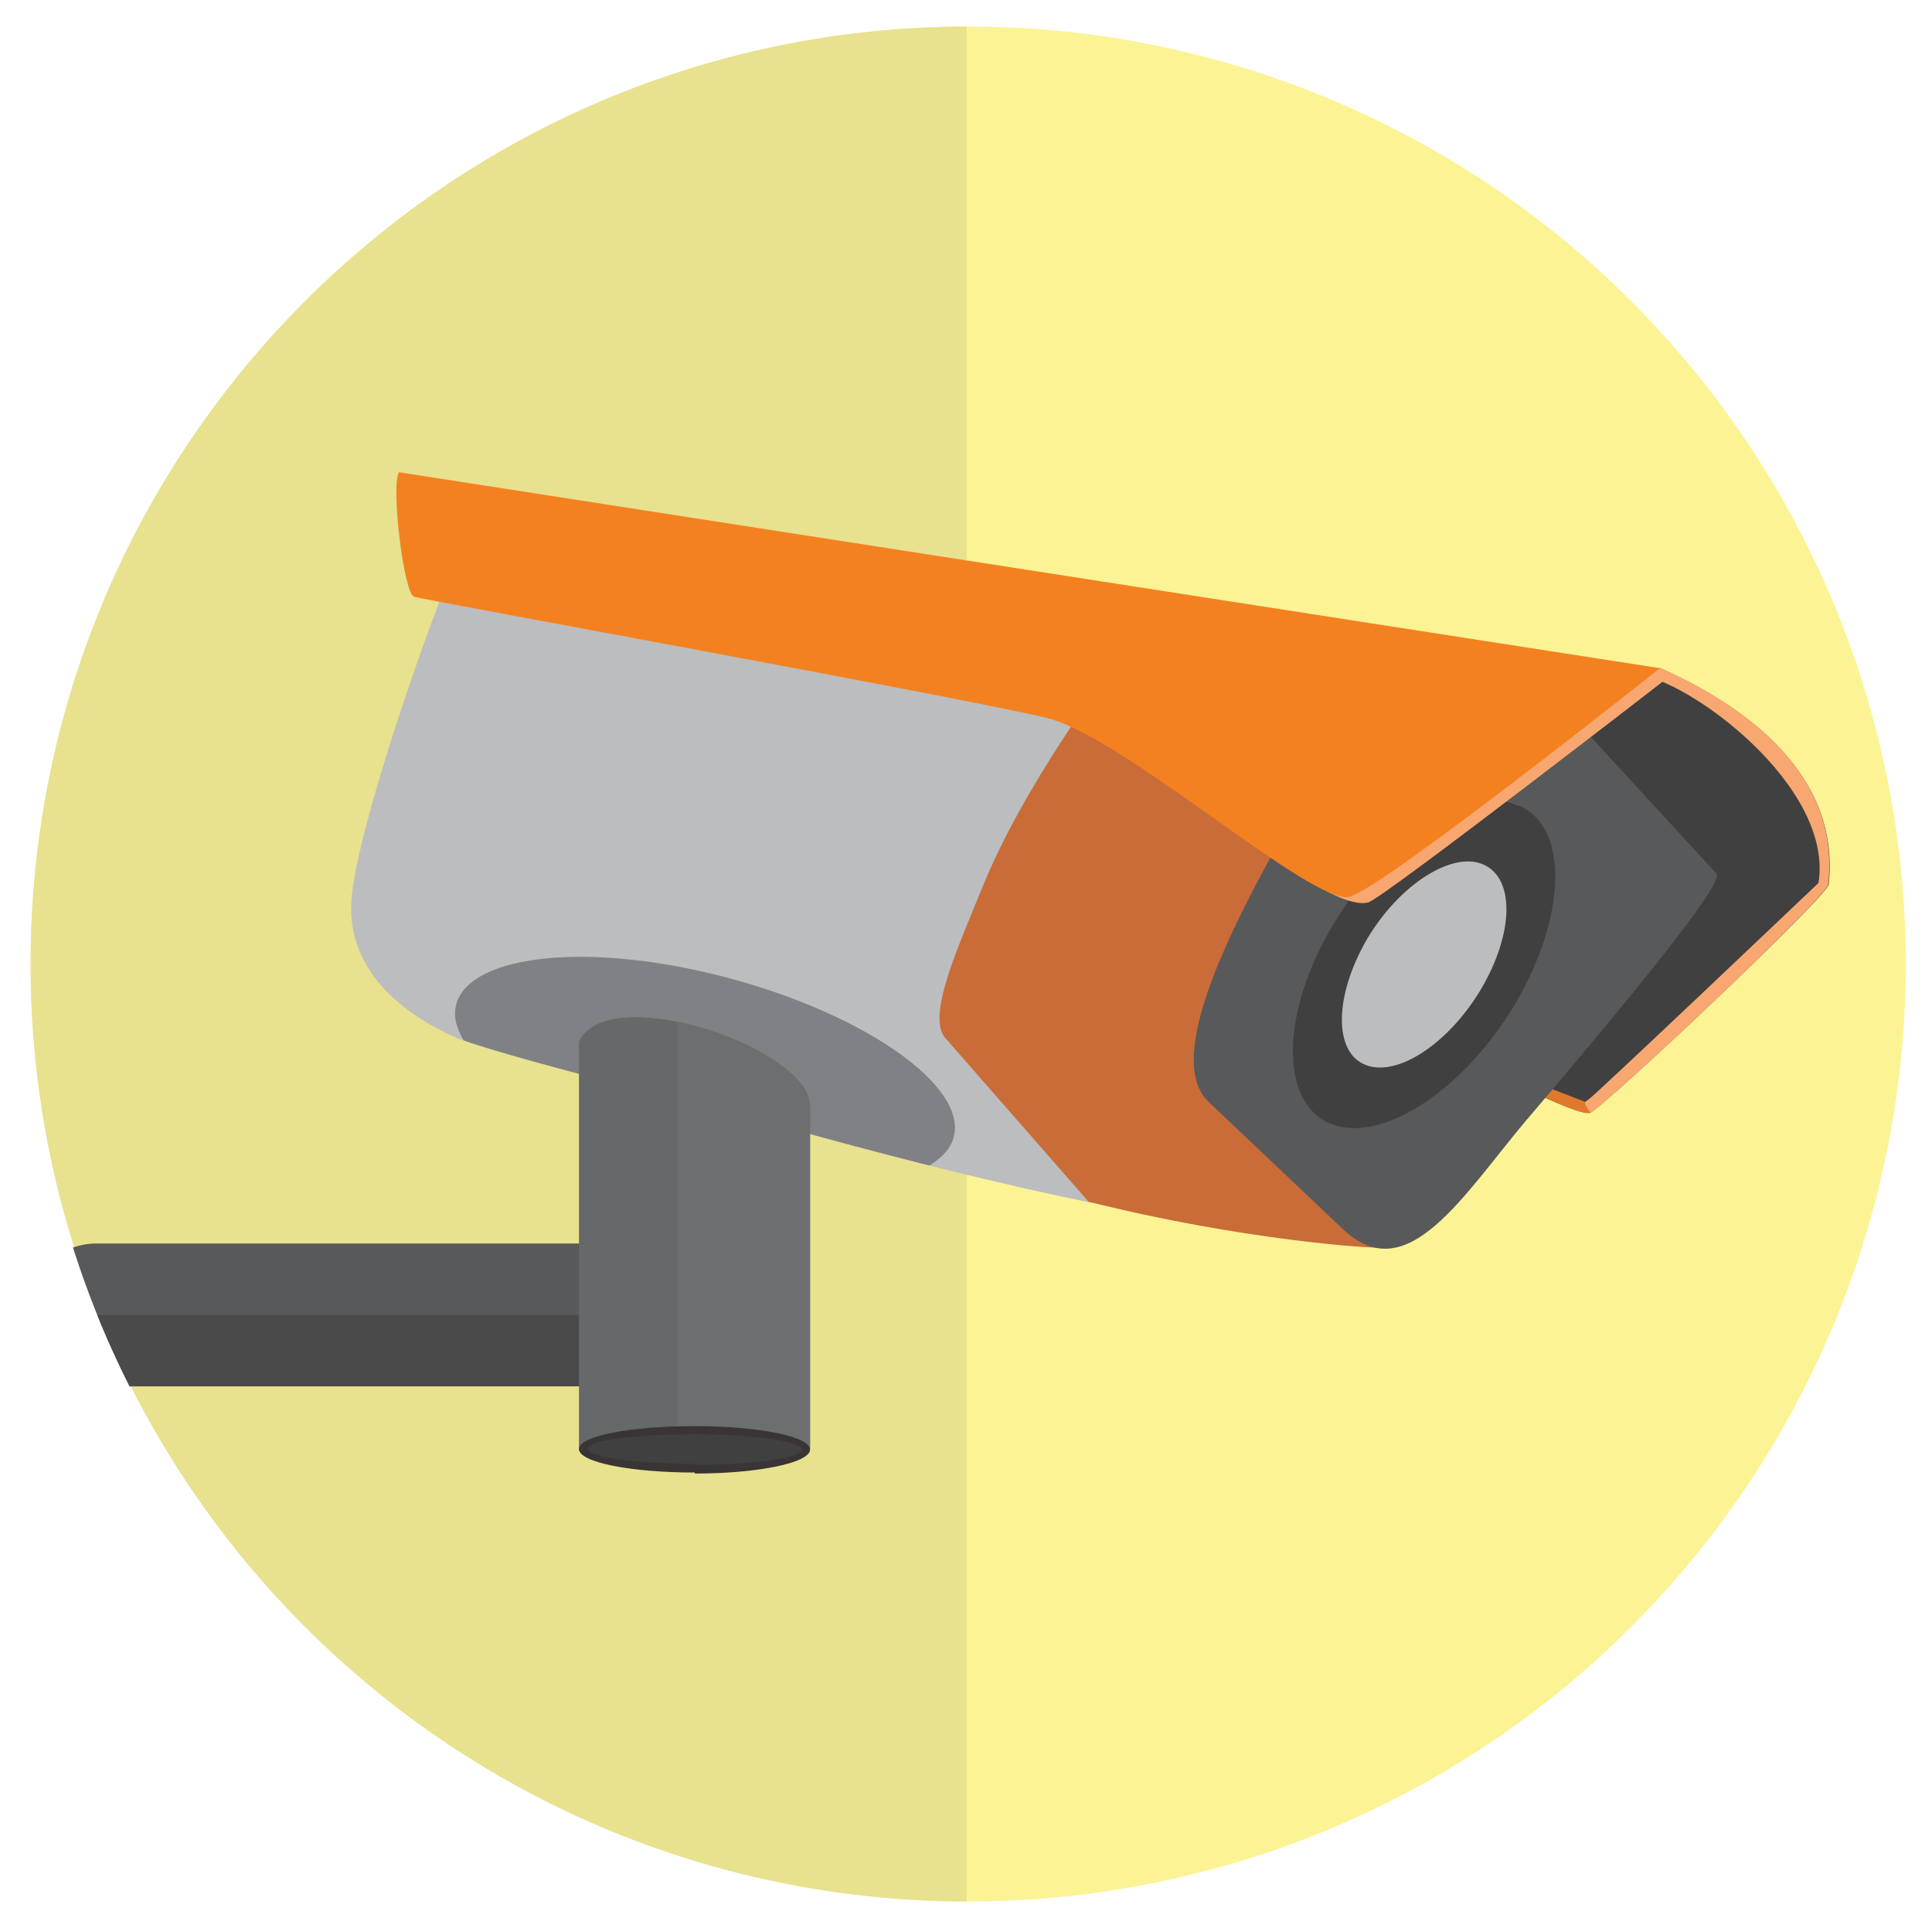 <svg xmlns="http://www.w3.org/2000/svg" xmlns:xlink="http://www.w3.org/1999/xlink" width="378.7" height="376.6" viewBox="0 0 378.746 376.645"><circle fill-rule="evenodd" clip-rule="evenodd" fill="#FCF394" cx="189.8" cy="189" r="183.8"/><path fill-rule="evenodd" clip-rule="evenodd" fill="#E8E18E" d="M189.5 5.2C88 5.4 6 87.6 6 189s82 183.6 183.5 183.8V5.2z"/><defs><circle id="a" cx="189.5" cy="189" r="183.8"/></defs><clipPath id="b"><use xlink:href="#a" overflow="visible"/></clipPath><g fill-rule="evenodd" clip-rule="evenodd" clip-path="url(#b)"><path fill="#58595B" d="M18.5 243.8c-16.8.6-16.6 27.4 0 28h126v-28h-126z"/><path fill="#4B4A4B" d="M6 257.8c0 6.8 4.2 13.6 12.5 14h126v-14H6z"/><path fill="#BBBDBF" d="M93 103.2c-3.4 2.3-22.4 56-24 72.2-1.8 16.2 12.7 24.6 20.3 28 7.5 3.3 57 15.5 56.6 15.3-.2 0 36.2 10.6 67.5 17 32.4 6.5 59.8 8.5 61.2 8.5 2.8 0 51.3-70.2 51.3-73.6 0-3.3-11.4-21.7-18.4-27S93 103.2 93 103.2z"/><path fill="#808184" d="M91 204c11 4 55.3 15 55 14.7-.2 0 16 4.7 36.2 9.8 3.2-2 5-4.3 5-7.4 0-10.6-22-24.3-49-30.5-27-6.2-49-2.5-49 8.2 0 1.7.7 3.4 1.7 5.2z"/><path fill="#C96C38" d="M213.4 235.6c29.8 7.5 56 9.3 58 9 1.8 0 54.6-70.6 54.6-74 0-3.3-11.4-21.7-18.4-27-3-2.3-42-10.2-86-18.7-5 8.7-20.6 28.2-29.2 49.5-4.2 10.5-11 25-7 29.2l28 32z"/><path fill="#404041" d="M309 132.8c1.5-.4 16.5-1.8 16.5-1.8 17 7.6 35.3 21 33 42.4-.4 2.5-44 43.6-46.7 44.7S288.6 208 288.6 208l20.5-75z"/><path fill="#E1792C" d="M315.4 215.2l-3.6 3c-1.2.4-5.8-1.5-10.5-3.8l-1-2.4 10.4 4 4.6-3v2.2z"/><path fill="#F8A770" d="M320.6 132c2.8-.3 5-1 5-1 17 7.6 35.2 21 32.8 42.4-.3 2.5-43.8 43.6-46.6 44.7 0 0-1.5-2-1-2s45.7-43 45.7-43c3-19-25.5-40-36-41z"/><path fill="#58595B" d="M299.5 219.3c18.4-21.6 38.8-46.3 37-48l-29.2-31.8-39-5c-9.5 18.4-44.6 69.2-31.3 81.6l26.4 25c12.5 11.7 23.3-6.6 36-21.7z"/><path fill="#404041" d="M297.7 158c-9.8-4.5-26 6-36.3 23.2-10.3 17.2-10.6 34.7-.8 39 9.8 4.3 26-6 36.4-23.3 10.2-17.4 10.6-34.8.7-39z"/><path fill="#BBBDBF" d="M290.8 169.5c-6-2.7-16.4 3.8-22.8 14.6-6.4 11-6.6 22-.5 24.6 6.2 2.7 16.4-4 22.8-14.7 6.5-11 6.7-21.8.5-24.5z"/><path fill="#F8A770" d="M327.3 132.6s-55.5 43-59 44.3c-3.4 1-10-3.2-10-3.2s61.4-42.2 61.8-42.3l7.3 1z"/><path fill="#F48120" d="M78.2 92.6c-1.6 2.8 1 24 3 24.4 1.8.6 108.8 20 124.2 23.8 15.4 4 52.2 37 59.2 35s60.8-44.8 60.8-44.8L78.3 92.6z"/><path fill="#666869" d="M113.5 204.3V284h45.3v-67c.3-11.5-40-25-45.3-12.7z"/><path fill="#6D6E70" d="M132.8 200.3c12.5 2.5 26 10 26 16.8v67h-26v-83.7z"/><path fill="#393435" d="M136.2 288.7c-12.5 0-22.7-2-22.7-4.6s10.2-4.5 22.7-4.5c12.4 0 22.6 2 22.6 4.6s-10.2 4.7-22.6 4.7z"/><path fill="#404041" d="M136.2 287c-11.6 0-21-1.3-21-3s9.4-2.8 21-2.8 21 1.3 21 3-9.5 3-21 3z"/></g></svg>